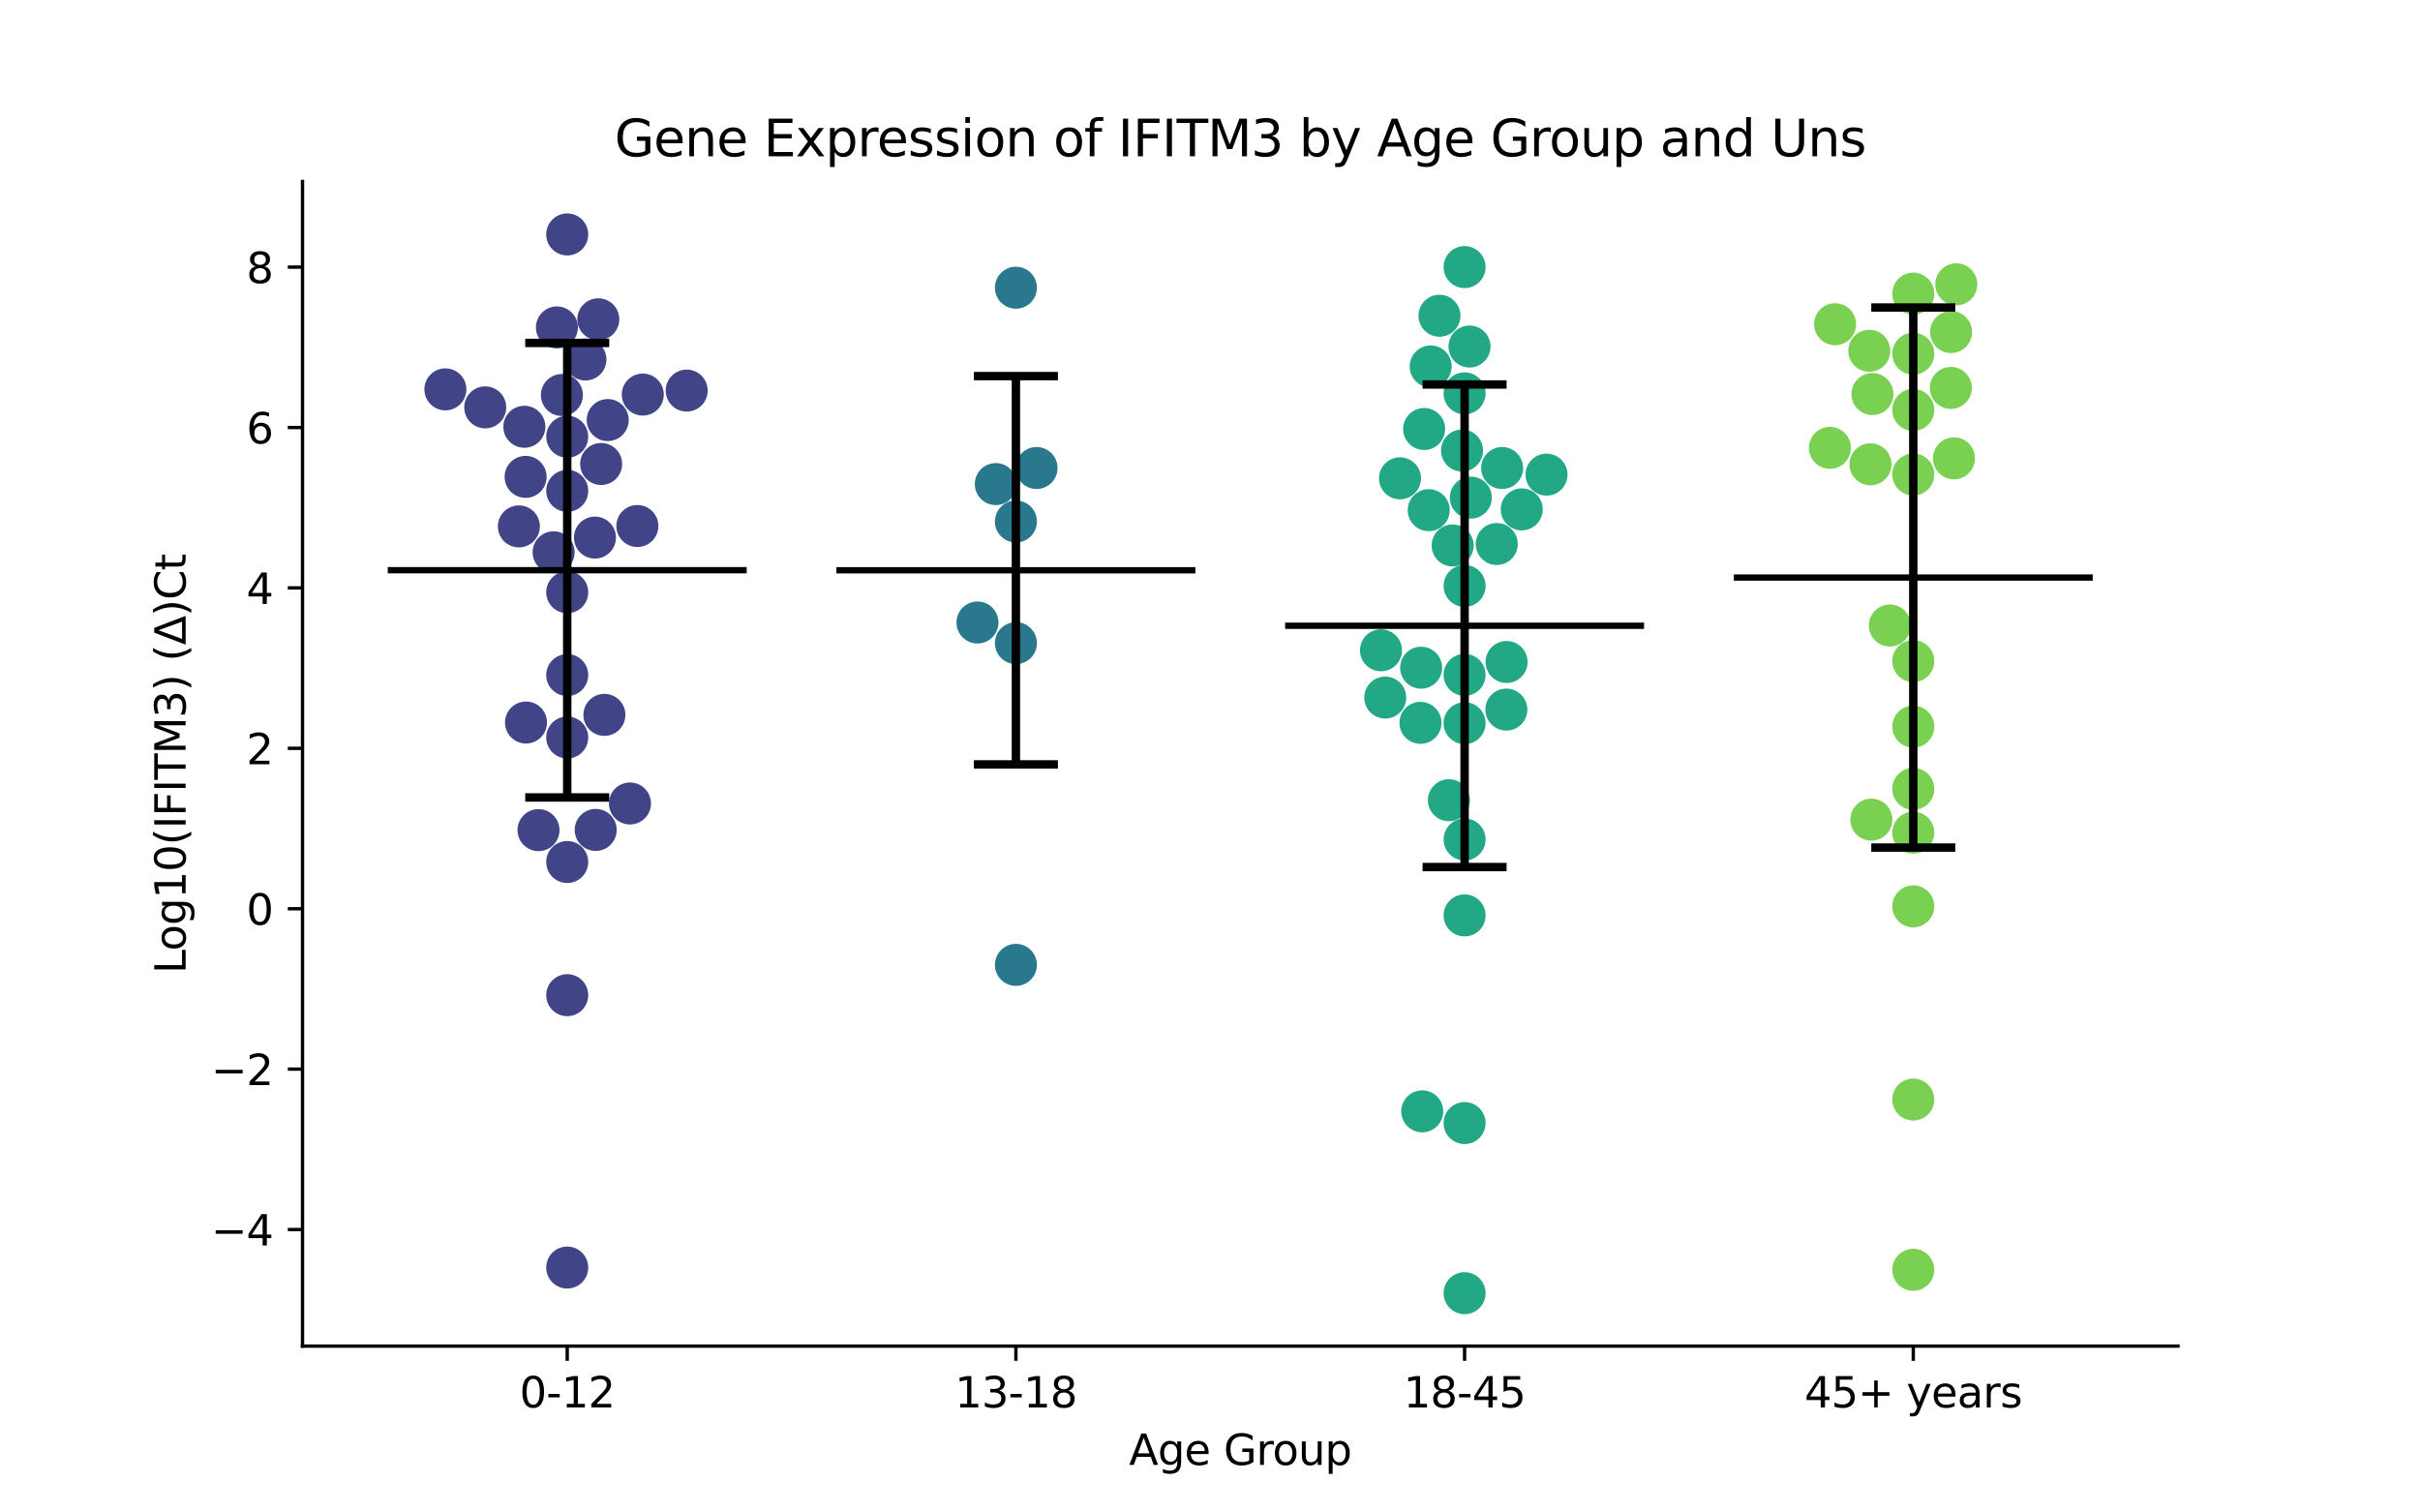 <?xml version="1.0" encoding="utf-8" standalone="no"?>
<!DOCTYPE svg PUBLIC "-//W3C//DTD SVG 1.1//EN"
  "http://www.w3.org/Graphics/SVG/1.1/DTD/svg11.dtd">
<svg xmlns:xlink="http://www.w3.org/1999/xlink" width="576pt" height="360pt" viewBox="0 0 576 360" xmlns="http://www.w3.org/2000/svg" version="1.1">
 <defs>
  <style type="text/css">*{stroke-linejoin: round; stroke-linecap: butt}</style>
 </defs>
 <g id="figure_1">
  <g id="patch_1">
   <path d="M 0 360 
L 576 360 
L 576 0 
L 0 0 
z
" style="fill: #ffffff"/>
  </g>
  <g id="axes_1">
   <g id="patch_2">
    <path d="M 72 320.4 
L 518.4 320.4 
L 518.4 43.2 
L 72 43.2 
z
" style="fill: #ffffff"/>
   </g>
   <g id="PathCollection_1">
    <defs>
     <path id="C0_0_6e5ade970b" d="M 0 5 
C 1.326 5 2.598 4.473 3.536 3.536 
C 4.473 2.598 5 1.326 5 -0 
C 5 -1.326 4.473 -2.598 3.536 -3.536 
C 2.598 -4.473 1.326 -5 0 -5 
C -1.326 -5 -2.598 -4.473 -3.536 -3.536 
C -4.473 -2.598 -5 -1.326 -5 0 
C -5 1.326 -4.473 2.598 -3.536 3.536 
C -2.598 4.473 -1.326 5 0 5 
z
"/>
    </defs>
    <g clip-path="url(#p5adf89ff84)">
     <use xlink:href="#C0_0_6e5ade970b" x="151.703" y="125.203" style="fill: #414487"/>
    </g>
    <g clip-path="url(#p5adf89ff84)">
     <use xlink:href="#C0_0_6e5ade970b" x="115.494" y="96.964" style="fill: #414487"/>
    </g>
    <g clip-path="url(#p5adf89ff84)">
     <use xlink:href="#C0_0_6e5ade970b" x="144.647" y="99.983" style="fill: #414487"/>
    </g>
    <g clip-path="url(#p5adf89ff84)">
     <use xlink:href="#C0_0_6e5ade970b" x="125.107" y="113.503" style="fill: #414487"/>
    </g>
    <g clip-path="url(#p5adf89ff84)">
     <use xlink:href="#C0_0_6e5ade970b" x="123.501" y="125.295" style="fill: #414487"/>
    </g>
    <g clip-path="url(#p5adf89ff84)">
     <use xlink:href="#C0_0_6e5ade970b" x="135.009" y="205.177" style="fill: #414487"/>
    </g>
    <g clip-path="url(#p5adf89ff84)">
     <use xlink:href="#C0_0_6e5ade970b" x="149.942" y="191.241" style="fill: #414487"/>
    </g>
    <g clip-path="url(#p5adf89ff84)">
     <use xlink:href="#C0_0_6e5ade970b" x="135.009" y="103.951" style="fill: #414487"/>
    </g>
    <g clip-path="url(#p5adf89ff84)">
     <use xlink:href="#C0_0_6e5ade970b" x="133.741" y="94.024" style="fill: #414487"/>
    </g>
    <g clip-path="url(#p5adf89ff84)">
     <use xlink:href="#C0_0_6e5ade970b" x="135.009" y="55.8" style="fill: #414487"/>
    </g>
    <g clip-path="url(#p5adf89ff84)">
     <use xlink:href="#C0_0_6e5ade970b" x="106.008" y="92.675" style="fill: #414487"/>
    </g>
    <g clip-path="url(#p5adf89ff84)">
     <use xlink:href="#C0_0_6e5ade970b" x="135.009" y="116.832" style="fill: #414487"/>
    </g>
    <g clip-path="url(#p5adf89ff84)">
     <use xlink:href="#C0_0_6e5ade970b" x="128.173" y="197.586" style="fill: #414487"/>
    </g>
    <g clip-path="url(#p5adf89ff84)">
     <use xlink:href="#C0_0_6e5ade970b" x="135.009" y="175.54" style="fill: #414487"/>
    </g>
    <g clip-path="url(#p5adf89ff84)">
     <use xlink:href="#C0_0_6e5ade970b" x="124.808" y="101.58" style="fill: #414487"/>
    </g>
    <g clip-path="url(#p5adf89ff84)">
     <use xlink:href="#C0_0_6e5ade970b" x="132.556" y="77.936" style="fill: #414487"/>
    </g>
    <g clip-path="url(#p5adf89ff84)">
     <use xlink:href="#C0_0_6e5ade970b" x="143.083" y="110.439" style="fill: #414487"/>
    </g>
    <g clip-path="url(#p5adf89ff84)">
     <use xlink:href="#C0_0_6e5ade970b" x="142.405" y="76.001" style="fill: #414487"/>
    </g>
    <g clip-path="url(#p5adf89ff84)">
     <use xlink:href="#C0_0_6e5ade970b" x="125.198" y="171.975" style="fill: #414487"/>
    </g>
    <g clip-path="url(#p5adf89ff84)">
     <use xlink:href="#C0_0_6e5ade970b" x="141.608" y="127.956" style="fill: #414487"/>
    </g>
    <g clip-path="url(#p5adf89ff84)">
     <use xlink:href="#C0_0_6e5ade970b" x="143.856" y="170.155" style="fill: #414487"/>
    </g>
    <g clip-path="url(#p5adf89ff84)">
     <use xlink:href="#C0_0_6e5ade970b" x="139.343" y="85.566" style="fill: #414487"/>
    </g>
    <g clip-path="url(#p5adf89ff84)">
     <use xlink:href="#C0_0_6e5ade970b" x="131.772" y="131.455" style="fill: #414487"/>
    </g>
    <g clip-path="url(#p5adf89ff84)">
     <use xlink:href="#C0_0_6e5ade970b" x="135.009" y="301.699" style="fill: #414487"/>
    </g>
    <g clip-path="url(#p5adf89ff84)">
     <use xlink:href="#C0_0_6e5ade970b" x="135.009" y="160.676" style="fill: #414487"/>
    </g>
    <g clip-path="url(#p5adf89ff84)">
     <use xlink:href="#C0_0_6e5ade970b" x="141.787" y="197.54" style="fill: #414487"/>
    </g>
    <g clip-path="url(#p5adf89ff84)">
     <use xlink:href="#C0_0_6e5ade970b" x="152.993" y="93.916" style="fill: #414487"/>
    </g>
    <g clip-path="url(#p5adf89ff84)">
     <use xlink:href="#C0_0_6e5ade970b" x="135.009" y="236.872" style="fill: #414487"/>
    </g>
    <g clip-path="url(#p5adf89ff84)">
     <use xlink:href="#C0_0_6e5ade970b" x="135.009" y="140.968" style="fill: #414487"/>
    </g>
    <g clip-path="url(#p5adf89ff84)">
     <use xlink:href="#C0_0_6e5ade970b" x="163.446" y="92.965" style="fill: #414487"/>
    </g>
   </g>
   <g id="PathCollection_2">
    <defs>
     <path id="C1_0_bf129dade5" d="M 0 5 
C 1.326 5 2.598 4.473 3.536 3.536 
C 4.473 2.598 5 1.326 5 -0 
C 5 -1.326 4.473 -2.598 3.536 -3.536 
C 2.598 -4.473 1.326 -5 0 -5 
C -1.326 -5 -2.598 -4.473 -3.536 -3.536 
C -4.473 -2.598 -5 -1.326 -5 0 
C -5 1.326 -4.473 2.598 -3.536 3.536 
C -2.598 4.473 -1.326 5 0 5 
z
"/>
    </defs>
    <g clip-path="url(#p5adf89ff84)">
     <use xlink:href="#C1_0_bf129dade5" x="232.654" y="148.169" style="fill: #2a788e"/>
    </g>
    <g clip-path="url(#p5adf89ff84)">
     <use xlink:href="#C1_0_bf129dade5" x="246.718" y="111.392" style="fill: #2a788e"/>
    </g>
    <g clip-path="url(#p5adf89ff84)">
     <use xlink:href="#C1_0_bf129dade5" x="241.803" y="229.657" style="fill: #2a788e"/>
    </g>
    <g clip-path="url(#p5adf89ff84)">
     <use xlink:href="#C1_0_bf129dade5" x="237.019" y="115.224" style="fill: #2a788e"/>
    </g>
    <g clip-path="url(#p5adf89ff84)">
     <use xlink:href="#C1_0_bf129dade5" x="241.803" y="68.478" style="fill: #2a788e"/>
    </g>
    <g clip-path="url(#p5adf89ff84)">
     <use xlink:href="#C1_0_bf129dade5" x="241.803" y="124.126" style="fill: #2a788e"/>
    </g>
    <g clip-path="url(#p5adf89ff84)">
     <use xlink:href="#C1_0_bf129dade5" x="241.803" y="153.076" style="fill: #2a788e"/>
    </g>
   </g>
   <g id="PathCollection_3">
    <defs>
     <path id="C2_0_c703bcc000" d="M 0 5 
C 1.326 5 2.598 4.473 3.536 3.536 
C 4.473 2.598 5 1.326 5 -0 
C 5 -1.326 4.473 -2.598 3.536 -3.536 
C 2.598 -4.473 1.326 -5 0 -5 
C -1.326 -5 -2.598 -4.473 -3.536 -3.536 
C -4.473 -2.598 -5 -1.326 -5 0 
C -5 1.326 -4.473 2.598 -3.536 3.536 
C -2.598 4.473 -1.326 5 0 5 
z
"/>
    </defs>
    <g clip-path="url(#p5adf89ff84)">
     <use xlink:href="#C2_0_c703bcc000" x="349.767" y="82.48" style="fill: #22a884"/>
    </g>
    <g clip-path="url(#p5adf89ff84)">
     <use xlink:href="#C2_0_c703bcc000" x="358.532" y="168.896" style="fill: #22a884"/>
    </g>
    <g clip-path="url(#p5adf89ff84)">
     <use xlink:href="#C2_0_c703bcc000" x="362.196" y="121.242" style="fill: #22a884"/>
    </g>
    <g clip-path="url(#p5adf89ff84)">
     <use xlink:href="#C2_0_c703bcc000" x="340.062" y="121.432" style="fill: #22a884"/>
    </g>
    <g clip-path="url(#p5adf89ff84)">
     <use xlink:href="#C2_0_c703bcc000" x="348.597" y="93.625" style="fill: #22a884"/>
    </g>
    <g clip-path="url(#p5adf89ff84)">
     <use xlink:href="#C2_0_c703bcc000" x="356.252" y="129.486" style="fill: #22a884"/>
    </g>
    <g clip-path="url(#p5adf89ff84)">
     <use xlink:href="#C2_0_c703bcc000" x="329.712" y="166.033" style="fill: #22a884"/>
    </g>
    <g clip-path="url(#p5adf89ff84)">
     <use xlink:href="#C2_0_c703bcc000" x="348.597" y="63.57" style="fill: #22a884"/>
    </g>
    <g clip-path="url(#p5adf89ff84)">
     <use xlink:href="#C2_0_c703bcc000" x="350.083" y="118.444" style="fill: #22a884"/>
    </g>
    <g clip-path="url(#p5adf89ff84)">
     <use xlink:href="#C2_0_c703bcc000" x="347.987" y="107.231" style="fill: #22a884"/>
    </g>
    <g clip-path="url(#p5adf89ff84)">
     <use xlink:href="#C2_0_c703bcc000" x="340.526" y="87.228" style="fill: #22a884"/>
    </g>
    <g clip-path="url(#p5adf89ff84)">
     <use xlink:href="#C2_0_c703bcc000" x="348.597" y="199.812" style="fill: #22a884"/>
    </g>
    <g clip-path="url(#p5adf89ff84)">
     <use xlink:href="#C2_0_c703bcc000" x="348.597" y="172.132" style="fill: #22a884"/>
    </g>
    <g clip-path="url(#p5adf89ff84)">
     <use xlink:href="#C2_0_c703bcc000" x="342.62" y="75.154" style="fill: #22a884"/>
    </g>
    <g clip-path="url(#p5adf89ff84)">
     <use xlink:href="#C2_0_c703bcc000" x="368.097" y="112.971" style="fill: #22a884"/>
    </g>
    <g clip-path="url(#p5adf89ff84)">
     <use xlink:href="#C2_0_c703bcc000" x="345.759" y="129.832" style="fill: #22a884"/>
    </g>
    <g clip-path="url(#p5adf89ff84)">
     <use xlink:href="#C2_0_c703bcc000" x="338.968" y="102.11" style="fill: #22a884"/>
    </g>
    <g clip-path="url(#p5adf89ff84)">
     <use xlink:href="#C2_0_c703bcc000" x="348.597" y="160.636" style="fill: #22a884"/>
    </g>
    <g clip-path="url(#p5adf89ff84)">
     <use xlink:href="#C2_0_c703bcc000" x="338.251" y="158.929" style="fill: #22a884"/>
    </g>
    <g clip-path="url(#p5adf89ff84)">
     <use xlink:href="#C2_0_c703bcc000" x="357.532" y="111.397" style="fill: #22a884"/>
    </g>
    <g clip-path="url(#p5adf89ff84)">
     <use xlink:href="#C2_0_c703bcc000" x="338.515" y="264.521" style="fill: #22a884"/>
    </g>
    <g clip-path="url(#p5adf89ff84)">
     <use xlink:href="#C2_0_c703bcc000" x="348.597" y="307.8" style="fill: #22a884"/>
    </g>
    <g clip-path="url(#p5adf89ff84)">
     <use xlink:href="#C2_0_c703bcc000" x="348.597" y="217.884" style="fill: #22a884"/>
    </g>
    <g clip-path="url(#p5adf89ff84)">
     <use xlink:href="#C2_0_c703bcc000" x="328.697" y="154.782" style="fill: #22a884"/>
    </g>
    <g clip-path="url(#p5adf89ff84)">
     <use xlink:href="#C2_0_c703bcc000" x="333.218" y="113.848" style="fill: #22a884"/>
    </g>
    <g clip-path="url(#p5adf89ff84)">
     <use xlink:href="#C2_0_c703bcc000" x="344.864" y="190.465" style="fill: #22a884"/>
    </g>
    <g clip-path="url(#p5adf89ff84)">
     <use xlink:href="#C2_0_c703bcc000" x="348.597" y="139.46" style="fill: #22a884"/>
    </g>
    <g clip-path="url(#p5adf89ff84)">
     <use xlink:href="#C2_0_c703bcc000" x="338.097" y="172.051" style="fill: #22a884"/>
    </g>
    <g clip-path="url(#p5adf89ff84)">
     <use xlink:href="#C2_0_c703bcc000" x="358.589" y="157.563" style="fill: #22a884"/>
    </g>
    <g clip-path="url(#p5adf89ff84)">
     <use xlink:href="#C2_0_c703bcc000" x="348.597" y="267.316" style="fill: #22a884"/>
    </g>
   </g>
   <g id="PathCollection_4">
    <defs>
     <path id="C3_0_72d392fec9" d="M 0 5 
C 1.326 5 2.598 4.473 3.536 3.536 
C 4.473 2.598 5 1.326 5 -0 
C 5 -1.326 4.473 -2.598 3.536 -3.536 
C 2.598 -4.473 1.326 -5 0 -5 
C -1.326 -5 -2.598 -4.473 -3.536 -3.536 
C -4.473 -2.598 -5 -1.326 -5 0 
C -5 1.326 -4.473 2.598 -3.536 3.536 
C -2.598 4.473 -1.326 5 0 5 
z
"/>
    </defs>
    <g clip-path="url(#p5adf89ff84)">
     <use xlink:href="#C3_0_72d392fec9" x="465.08" y="109.088" style="fill: #7ad151"/>
    </g>
    <g clip-path="url(#p5adf89ff84)">
     <use xlink:href="#C3_0_72d392fec9" x="465.631" y="67.679" style="fill: #7ad151"/>
    </g>
    <g clip-path="url(#p5adf89ff84)">
     <use xlink:href="#C3_0_72d392fec9" x="444.917" y="83.491" style="fill: #7ad151"/>
    </g>
    <g clip-path="url(#p5adf89ff84)">
     <use xlink:href="#C3_0_72d392fec9" x="455.391" y="261.712" style="fill: #7ad151"/>
    </g>
    <g clip-path="url(#p5adf89ff84)">
     <use xlink:href="#C3_0_72d392fec9" x="455.391" y="198.197" style="fill: #7ad151"/>
    </g>
    <g clip-path="url(#p5adf89ff84)">
     <use xlink:href="#C3_0_72d392fec9" x="455.391" y="84.19" style="fill: #7ad151"/>
    </g>
    <g clip-path="url(#p5adf89ff84)">
     <use xlink:href="#C3_0_72d392fec9" x="445.206" y="110.511" style="fill: #7ad151"/>
    </g>
    <g clip-path="url(#p5adf89ff84)">
     <use xlink:href="#C3_0_72d392fec9" x="436.782" y="77.169" style="fill: #7ad151"/>
    </g>
    <g clip-path="url(#p5adf89ff84)">
     <use xlink:href="#C3_0_72d392fec9" x="435.545" y="106.594" style="fill: #7ad151"/>
    </g>
    <g clip-path="url(#p5adf89ff84)">
     <use xlink:href="#C3_0_72d392fec9" x="455.391" y="97.571" style="fill: #7ad151"/>
    </g>
    <g clip-path="url(#p5adf89ff84)">
     <use xlink:href="#C3_0_72d392fec9" x="449.816" y="148.886" style="fill: #7ad151"/>
    </g>
    <g clip-path="url(#p5adf89ff84)">
     <use xlink:href="#C3_0_72d392fec9" x="455.391" y="157.36" style="fill: #7ad151"/>
    </g>
    <g clip-path="url(#p5adf89ff84)">
     <use xlink:href="#C3_0_72d392fec9" x="455.391" y="112.941" style="fill: #7ad151"/>
    </g>
    <g clip-path="url(#p5adf89ff84)">
     <use xlink:href="#C3_0_72d392fec9" x="464.335" y="92.332" style="fill: #7ad151"/>
    </g>
    <g clip-path="url(#p5adf89ff84)">
     <use xlink:href="#C3_0_72d392fec9" x="455.391" y="215.726" style="fill: #7ad151"/>
    </g>
    <g clip-path="url(#p5adf89ff84)">
     <use xlink:href="#C3_0_72d392fec9" x="455.391" y="69.893" style="fill: #7ad151"/>
    </g>
    <g clip-path="url(#p5adf89ff84)">
     <use xlink:href="#C3_0_72d392fec9" x="445.669" y="93.795" style="fill: #7ad151"/>
    </g>
    <g clip-path="url(#p5adf89ff84)">
     <use xlink:href="#C3_0_72d392fec9" x="455.391" y="302.234" style="fill: #7ad151"/>
    </g>
    <g clip-path="url(#p5adf89ff84)">
     <use xlink:href="#C3_0_72d392fec9" x="455.391" y="172.956" style="fill: #7ad151"/>
    </g>
    <g clip-path="url(#p5adf89ff84)">
     <use xlink:href="#C3_0_72d392fec9" x="455.391" y="187.767" style="fill: #7ad151"/>
    </g>
    <g clip-path="url(#p5adf89ff84)">
     <use xlink:href="#C3_0_72d392fec9" x="464.387" y="79.032" style="fill: #7ad151"/>
    </g>
    <g clip-path="url(#p5adf89ff84)">
     <use xlink:href="#C3_0_72d392fec9" x="445.411" y="195.09" style="fill: #7ad151"/>
    </g>
   </g>
   <g id="matplotlib.axis_1">
    <g id="xtick_1">
     <g id="line2d_1">
      <defs>
       <path id="m3ce7533f7d" d="M 0 0 
L 0 3.5 
" style="stroke: #000000; stroke-width: 0.8"/>
      </defs>
      <g>
       <use xlink:href="#m3ce7533f7d" x="135.009" y="320.4" style="stroke: #000000; stroke-width: 0.8"/>
      </g>
     </g>
     <g id="text_1">
      <!-- 0-12 -->
      <g transform="translate(123.661 334.998) scale(0.1 -0.1)">
       <defs>
        <path id="DejaVuSans-30" d="M 2034 4250 
Q 1547 4250 1301 3770 
Q 1056 3291 1056 2328 
Q 1056 1369 1301 889 
Q 1547 409 2034 409 
Q 2525 409 2770 889 
Q 3016 1369 3016 2328 
Q 3016 3291 2770 3770 
Q 2525 4250 2034 4250 
z
M 2034 4750 
Q 2819 4750 3233 4129 
Q 3647 3509 3647 2328 
Q 3647 1150 3233 529 
Q 2819 -91 2034 -91 
Q 1250 -91 836 529 
Q 422 1150 422 2328 
Q 422 3509 836 4129 
Q 1250 4750 2034 4750 
z
" transform="scale(0.016)"/>
        <path id="DejaVuSans-2d" d="M 313 2009 
L 1997 2009 
L 1997 1497 
L 313 1497 
L 313 2009 
z
" transform="scale(0.016)"/>
        <path id="DejaVuSans-31" d="M 794 531 
L 1825 531 
L 1825 4091 
L 703 3866 
L 703 4441 
L 1819 4666 
L 2450 4666 
L 2450 531 
L 3481 531 
L 3481 0 
L 794 0 
L 794 531 
z
" transform="scale(0.016)"/>
        <path id="DejaVuSans-32" d="M 1228 531 
L 3431 531 
L 3431 0 
L 469 0 
L 469 531 
Q 828 903 1448 1529 
Q 2069 2156 2228 2338 
Q 2531 2678 2651 2914 
Q 2772 3150 2772 3378 
Q 2772 3750 2511 3984 
Q 2250 4219 1831 4219 
Q 1534 4219 1204 4116 
Q 875 4013 500 3803 
L 500 4441 
Q 881 4594 1212 4672 
Q 1544 4750 1819 4750 
Q 2544 4750 2975 4387 
Q 3406 4025 3406 3419 
Q 3406 3131 3298 2873 
Q 3191 2616 2906 2266 
Q 2828 2175 2409 1742 
Q 1991 1309 1228 531 
z
" transform="scale(0.016)"/>
       </defs>
       <use xlink:href="#DejaVuSans-30"/>
       <use xlink:href="#DejaVuSans-2d" x="63.623"/>
       <use xlink:href="#DejaVuSans-31" x="99.707"/>
       <use xlink:href="#DejaVuSans-32" x="163.33"/>
      </g>
     </g>
    </g>
    <g id="xtick_2">
     <g id="line2d_2">
      <g>
       <use xlink:href="#m3ce7533f7d" x="241.803" y="320.4" style="stroke: #000000; stroke-width: 0.8"/>
      </g>
     </g>
     <g id="text_2">
      <!-- 13-18 -->
      <g transform="translate(227.274 334.998) scale(0.1 -0.1)">
       <defs>
        <path id="DejaVuSans-33" d="M 2597 2516 
Q 3050 2419 3304 2112 
Q 3559 1806 3559 1356 
Q 3559 666 3084 287 
Q 2609 -91 1734 -91 
Q 1441 -91 1130 -33 
Q 819 25 488 141 
L 488 750 
Q 750 597 1062 519 
Q 1375 441 1716 441 
Q 2309 441 2620 675 
Q 2931 909 2931 1356 
Q 2931 1769 2642 2001 
Q 2353 2234 1838 2234 
L 1294 2234 
L 1294 2753 
L 1863 2753 
Q 2328 2753 2575 2939 
Q 2822 3125 2822 3475 
Q 2822 3834 2567 4026 
Q 2313 4219 1838 4219 
Q 1578 4219 1281 4162 
Q 984 4106 628 3988 
L 628 4550 
Q 988 4650 1302 4700 
Q 1616 4750 1894 4750 
Q 2613 4750 3031 4423 
Q 3450 4097 3450 3541 
Q 3450 3153 3228 2886 
Q 3006 2619 2597 2516 
z
" transform="scale(0.016)"/>
        <path id="DejaVuSans-38" d="M 2034 2216 
Q 1584 2216 1326 1975 
Q 1069 1734 1069 1313 
Q 1069 891 1326 650 
Q 1584 409 2034 409 
Q 2484 409 2743 651 
Q 3003 894 3003 1313 
Q 3003 1734 2745 1975 
Q 2488 2216 2034 2216 
z
M 1403 2484 
Q 997 2584 770 2862 
Q 544 3141 544 3541 
Q 544 4100 942 4425 
Q 1341 4750 2034 4750 
Q 2731 4750 3128 4425 
Q 3525 4100 3525 3541 
Q 3525 3141 3298 2862 
Q 3072 2584 2669 2484 
Q 3125 2378 3379 2068 
Q 3634 1759 3634 1313 
Q 3634 634 3220 271 
Q 2806 -91 2034 -91 
Q 1263 -91 848 271 
Q 434 634 434 1313 
Q 434 1759 690 2068 
Q 947 2378 1403 2484 
z
M 1172 3481 
Q 1172 3119 1398 2916 
Q 1625 2713 2034 2713 
Q 2441 2713 2670 2916 
Q 2900 3119 2900 3481 
Q 2900 3844 2670 4047 
Q 2441 4250 2034 4250 
Q 1625 4250 1398 4047 
Q 1172 3844 1172 3481 
z
" transform="scale(0.016)"/>
       </defs>
       <use xlink:href="#DejaVuSans-31"/>
       <use xlink:href="#DejaVuSans-33" x="63.623"/>
       <use xlink:href="#DejaVuSans-2d" x="127.246"/>
       <use xlink:href="#DejaVuSans-31" x="163.33"/>
       <use xlink:href="#DejaVuSans-38" x="226.953"/>
      </g>
     </g>
    </g>
    <g id="xtick_3">
     <g id="line2d_3">
      <g>
       <use xlink:href="#m3ce7533f7d" x="348.597" y="320.4" style="stroke: #000000; stroke-width: 0.8"/>
      </g>
     </g>
     <g id="text_3">
      <!-- 18-45 -->
      <g transform="translate(334.068 334.998) scale(0.1 -0.1)">
       <defs>
        <path id="DejaVuSans-34" d="M 2419 4116 
L 825 1625 
L 2419 1625 
L 2419 4116 
z
M 2253 4666 
L 3047 4666 
L 3047 1625 
L 3713 1625 
L 3713 1100 
L 3047 1100 
L 3047 0 
L 2419 0 
L 2419 1100 
L 313 1100 
L 313 1709 
L 2253 4666 
z
" transform="scale(0.016)"/>
        <path id="DejaVuSans-35" d="M 691 4666 
L 3169 4666 
L 3169 4134 
L 1269 4134 
L 1269 2991 
Q 1406 3038 1543 3061 
Q 1681 3084 1819 3084 
Q 2600 3084 3056 2656 
Q 3513 2228 3513 1497 
Q 3513 744 3044 326 
Q 2575 -91 1722 -91 
Q 1428 -91 1123 -41 
Q 819 9 494 109 
L 494 744 
Q 775 591 1075 516 
Q 1375 441 1709 441 
Q 2250 441 2565 725 
Q 2881 1009 2881 1497 
Q 2881 1984 2565 2268 
Q 2250 2553 1709 2553 
Q 1456 2553 1204 2497 
Q 953 2441 691 2322 
L 691 4666 
z
" transform="scale(0.016)"/>
       </defs>
       <use xlink:href="#DejaVuSans-31"/>
       <use xlink:href="#DejaVuSans-38" x="63.623"/>
       <use xlink:href="#DejaVuSans-2d" x="127.246"/>
       <use xlink:href="#DejaVuSans-34" x="163.33"/>
       <use xlink:href="#DejaVuSans-35" x="226.953"/>
      </g>
     </g>
    </g>
    <g id="xtick_4">
     <g id="line2d_4">
      <g>
       <use xlink:href="#m3ce7533f7d" x="455.391" y="320.4" style="stroke: #000000; stroke-width: 0.8"/>
      </g>
     </g>
     <g id="text_4">
      <!-- 45+ years -->
      <g transform="translate(429.49 334.998) scale(0.1 -0.1)">
       <defs>
        <path id="DejaVuSans-2b" d="M 2944 4013 
L 2944 2272 
L 4684 2272 
L 4684 1741 
L 2944 1741 
L 2944 0 
L 2419 0 
L 2419 1741 
L 678 1741 
L 678 2272 
L 2419 2272 
L 2419 4013 
L 2944 4013 
z
" transform="scale(0.016)"/>
        <path id="DejaVuSans-20" transform="scale(0.016)"/>
        <path id="DejaVuSans-79" d="M 2059 -325 
Q 1816 -950 1584 -1140 
Q 1353 -1331 966 -1331 
L 506 -1331 
L 506 -850 
L 844 -850 
Q 1081 -850 1212 -737 
Q 1344 -625 1503 -206 
L 1606 56 
L 191 3500 
L 800 3500 
L 1894 763 
L 2988 3500 
L 3597 3500 
L 2059 -325 
z
" transform="scale(0.016)"/>
        <path id="DejaVuSans-65" d="M 3597 1894 
L 3597 1613 
L 953 1613 
Q 991 1019 1311 708 
Q 1631 397 2203 397 
Q 2534 397 2845 478 
Q 3156 559 3463 722 
L 3463 178 
Q 3153 47 2828 -22 
Q 2503 -91 2169 -91 
Q 1331 -91 842 396 
Q 353 884 353 1716 
Q 353 2575 817 3079 
Q 1281 3584 2069 3584 
Q 2775 3584 3186 3129 
Q 3597 2675 3597 1894 
z
M 3022 2063 
Q 3016 2534 2758 2815 
Q 2500 3097 2075 3097 
Q 1594 3097 1305 2825 
Q 1016 2553 972 2059 
L 3022 2063 
z
" transform="scale(0.016)"/>
        <path id="DejaVuSans-61" d="M 2194 1759 
Q 1497 1759 1228 1600 
Q 959 1441 959 1056 
Q 959 750 1161 570 
Q 1363 391 1709 391 
Q 2188 391 2477 730 
Q 2766 1069 2766 1631 
L 2766 1759 
L 2194 1759 
z
M 3341 1997 
L 3341 0 
L 2766 0 
L 2766 531 
Q 2569 213 2275 61 
Q 1981 -91 1556 -91 
Q 1019 -91 701 211 
Q 384 513 384 1019 
Q 384 1609 779 1909 
Q 1175 2209 1959 2209 
L 2766 2209 
L 2766 2266 
Q 2766 2663 2505 2880 
Q 2244 3097 1772 3097 
Q 1472 3097 1187 3025 
Q 903 2953 641 2809 
L 641 3341 
Q 956 3463 1253 3523 
Q 1550 3584 1831 3584 
Q 2591 3584 2966 3190 
Q 3341 2797 3341 1997 
z
" transform="scale(0.016)"/>
        <path id="DejaVuSans-72" d="M 2631 2963 
Q 2534 3019 2420 3045 
Q 2306 3072 2169 3072 
Q 1681 3072 1420 2755 
Q 1159 2438 1159 1844 
L 1159 0 
L 581 0 
L 581 3500 
L 1159 3500 
L 1159 2956 
Q 1341 3275 1631 3429 
Q 1922 3584 2338 3584 
Q 2397 3584 2469 3576 
Q 2541 3569 2628 3553 
L 2631 2963 
z
" transform="scale(0.016)"/>
        <path id="DejaVuSans-73" d="M 2834 3397 
L 2834 2853 
Q 2591 2978 2328 3040 
Q 2066 3103 1784 3103 
Q 1356 3103 1142 2972 
Q 928 2841 928 2578 
Q 928 2378 1081 2264 
Q 1234 2150 1697 2047 
L 1894 2003 
Q 2506 1872 2764 1633 
Q 3022 1394 3022 966 
Q 3022 478 2636 193 
Q 2250 -91 1575 -91 
Q 1294 -91 989 -36 
Q 684 19 347 128 
L 347 722 
Q 666 556 975 473 
Q 1284 391 1588 391 
Q 1994 391 2212 530 
Q 2431 669 2431 922 
Q 2431 1156 2273 1281 
Q 2116 1406 1581 1522 
L 1381 1569 
Q 847 1681 609 1914 
Q 372 2147 372 2553 
Q 372 3047 722 3315 
Q 1072 3584 1716 3584 
Q 2034 3584 2315 3537 
Q 2597 3491 2834 3397 
z
" transform="scale(0.016)"/>
       </defs>
       <use xlink:href="#DejaVuSans-34"/>
       <use xlink:href="#DejaVuSans-35" x="63.623"/>
       <use xlink:href="#DejaVuSans-2b" x="127.246"/>
       <use xlink:href="#DejaVuSans-20" x="211.035"/>
       <use xlink:href="#DejaVuSans-79" x="242.822"/>
       <use xlink:href="#DejaVuSans-65" x="302.002"/>
       <use xlink:href="#DejaVuSans-61" x="363.525"/>
       <use xlink:href="#DejaVuSans-72" x="424.805"/>
       <use xlink:href="#DejaVuSans-73" x="465.918"/>
      </g>
     </g>
    </g>
    <g id="text_5">
     <!-- Age Group -->
     <g transform="translate(268.72 348.677) scale(0.1 -0.1)">
      <defs>
       <path id="DejaVuSans-41" d="M 2188 4044 
L 1331 1722 
L 3047 1722 
L 2188 4044 
z
M 1831 4666 
L 2547 4666 
L 4325 0 
L 3669 0 
L 3244 1197 
L 1141 1197 
L 716 0 
L 50 0 
L 1831 4666 
z
" transform="scale(0.016)"/>
       <path id="DejaVuSans-67" d="M 2906 1791 
Q 2906 2416 2648 2759 
Q 2391 3103 1925 3103 
Q 1463 3103 1205 2759 
Q 947 2416 947 1791 
Q 947 1169 1205 825 
Q 1463 481 1925 481 
Q 2391 481 2648 825 
Q 2906 1169 2906 1791 
z
M 3481 434 
Q 3481 -459 3084 -895 
Q 2688 -1331 1869 -1331 
Q 1566 -1331 1297 -1286 
Q 1028 -1241 775 -1147 
L 775 -588 
Q 1028 -725 1275 -790 
Q 1522 -856 1778 -856 
Q 2344 -856 2625 -561 
Q 2906 -266 2906 331 
L 2906 616 
Q 2728 306 2450 153 
Q 2172 0 1784 0 
Q 1141 0 747 490 
Q 353 981 353 1791 
Q 353 2603 747 3093 
Q 1141 3584 1784 3584 
Q 2172 3584 2450 3431 
Q 2728 3278 2906 2969 
L 2906 3500 
L 3481 3500 
L 3481 434 
z
" transform="scale(0.016)"/>
       <path id="DejaVuSans-47" d="M 3809 666 
L 3809 1919 
L 2778 1919 
L 2778 2438 
L 4434 2438 
L 4434 434 
Q 4069 175 3628 42 
Q 3188 -91 2688 -91 
Q 1594 -91 976 548 
Q 359 1188 359 2328 
Q 359 3472 976 4111 
Q 1594 4750 2688 4750 
Q 3144 4750 3555 4637 
Q 3966 4525 4313 4306 
L 4313 3634 
Q 3963 3931 3569 4081 
Q 3175 4231 2741 4231 
Q 1884 4231 1454 3753 
Q 1025 3275 1025 2328 
Q 1025 1384 1454 906 
Q 1884 428 2741 428 
Q 3075 428 3337 486 
Q 3600 544 3809 666 
z
" transform="scale(0.016)"/>
       <path id="DejaVuSans-6f" d="M 1959 3097 
Q 1497 3097 1228 2736 
Q 959 2375 959 1747 
Q 959 1119 1226 758 
Q 1494 397 1959 397 
Q 2419 397 2687 759 
Q 2956 1122 2956 1747 
Q 2956 2369 2687 2733 
Q 2419 3097 1959 3097 
z
M 1959 3584 
Q 2709 3584 3137 3096 
Q 3566 2609 3566 1747 
Q 3566 888 3137 398 
Q 2709 -91 1959 -91 
Q 1206 -91 779 398 
Q 353 888 353 1747 
Q 353 2609 779 3096 
Q 1206 3584 1959 3584 
z
" transform="scale(0.016)"/>
       <path id="DejaVuSans-75" d="M 544 1381 
L 544 3500 
L 1119 3500 
L 1119 1403 
Q 1119 906 1312 657 
Q 1506 409 1894 409 
Q 2359 409 2629 706 
Q 2900 1003 2900 1516 
L 2900 3500 
L 3475 3500 
L 3475 0 
L 2900 0 
L 2900 538 
Q 2691 219 2414 64 
Q 2138 -91 1772 -91 
Q 1169 -91 856 284 
Q 544 659 544 1381 
z
M 1991 3584 
L 1991 3584 
z
" transform="scale(0.016)"/>
       <path id="DejaVuSans-70" d="M 1159 525 
L 1159 -1331 
L 581 -1331 
L 581 3500 
L 1159 3500 
L 1159 2969 
Q 1341 3281 1617 3432 
Q 1894 3584 2278 3584 
Q 2916 3584 3314 3078 
Q 3713 2572 3713 1747 
Q 3713 922 3314 415 
Q 2916 -91 2278 -91 
Q 1894 -91 1617 61 
Q 1341 213 1159 525 
z
M 3116 1747 
Q 3116 2381 2855 2742 
Q 2594 3103 2138 3103 
Q 1681 3103 1420 2742 
Q 1159 2381 1159 1747 
Q 1159 1113 1420 752 
Q 1681 391 2138 391 
Q 2594 391 2855 752 
Q 3116 1113 3116 1747 
z
" transform="scale(0.016)"/>
      </defs>
      <use xlink:href="#DejaVuSans-41"/>
      <use xlink:href="#DejaVuSans-67" x="68.408"/>
      <use xlink:href="#DejaVuSans-65" x="131.885"/>
      <use xlink:href="#DejaVuSans-20" x="193.408"/>
      <use xlink:href="#DejaVuSans-47" x="225.195"/>
      <use xlink:href="#DejaVuSans-72" x="302.686"/>
      <use xlink:href="#DejaVuSans-6f" x="341.549"/>
      <use xlink:href="#DejaVuSans-75" x="402.73"/>
      <use xlink:href="#DejaVuSans-70" x="466.109"/>
     </g>
    </g>
   </g>
   <g id="matplotlib.axis_2">
    <g id="ytick_1">
     <g id="line2d_5">
      <defs>
       <path id="m580e0f803a" d="M 0 0 
L -3.5 0 
" style="stroke: #000000; stroke-width: 0.8"/>
      </defs>
      <g>
       <use xlink:href="#m580e0f803a" x="72" y="292.655" style="stroke: #000000; stroke-width: 0.8"/>
      </g>
     </g>
     <g id="text_6">
      <!-- −4 -->
      <g transform="translate(50.258 296.454) scale(0.1 -0.1)">
       <defs>
        <path id="DejaVuSans-2212" d="M 678 2272 
L 4684 2272 
L 4684 1741 
L 678 1741 
L 678 2272 
z
" transform="scale(0.016)"/>
       </defs>
       <use xlink:href="#DejaVuSans-2212"/>
       <use xlink:href="#DejaVuSans-34" x="83.789"/>
      </g>
     </g>
    </g>
    <g id="ytick_2">
     <g id="line2d_6">
      <g>
       <use xlink:href="#m580e0f803a" x="72" y="254.474" style="stroke: #000000; stroke-width: 0.8"/>
      </g>
     </g>
     <g id="text_7">
      <!-- −2 -->
      <g transform="translate(50.258 258.274) scale(0.1 -0.1)">
       <use xlink:href="#DejaVuSans-2212"/>
       <use xlink:href="#DejaVuSans-32" x="83.789"/>
      </g>
     </g>
    </g>
    <g id="ytick_3">
     <g id="line2d_7">
      <g>
       <use xlink:href="#m580e0f803a" x="72" y="216.294" style="stroke: #000000; stroke-width: 0.8"/>
      </g>
     </g>
     <g id="text_8">
      <!-- 0 -->
      <g transform="translate(58.638 220.093) scale(0.1 -0.1)">
       <use xlink:href="#DejaVuSans-30"/>
      </g>
     </g>
    </g>
    <g id="ytick_4">
     <g id="line2d_8">
      <g>
       <use xlink:href="#m580e0f803a" x="72" y="178.114" style="stroke: #000000; stroke-width: 0.8"/>
      </g>
     </g>
     <g id="text_9">
      <!-- 2 -->
      <g transform="translate(58.638 181.913) scale(0.1 -0.1)">
       <use xlink:href="#DejaVuSans-32"/>
      </g>
     </g>
    </g>
    <g id="ytick_5">
     <g id="line2d_9">
      <g>
       <use xlink:href="#m580e0f803a" x="72" y="139.934" style="stroke: #000000; stroke-width: 0.8"/>
      </g>
     </g>
     <g id="text_10">
      <!-- 4 -->
      <g transform="translate(58.638 143.733) scale(0.1 -0.1)">
       <use xlink:href="#DejaVuSans-34"/>
      </g>
     </g>
    </g>
    <g id="ytick_6">
     <g id="line2d_10">
      <g>
       <use xlink:href="#m580e0f803a" x="72" y="101.753" style="stroke: #000000; stroke-width: 0.8"/>
      </g>
     </g>
     <g id="text_11">
      <!-- 6 -->
      <g transform="translate(58.638 105.553) scale(0.1 -0.1)">
       <defs>
        <path id="DejaVuSans-36" d="M 2113 2584 
Q 1688 2584 1439 2293 
Q 1191 2003 1191 1497 
Q 1191 994 1439 701 
Q 1688 409 2113 409 
Q 2538 409 2786 701 
Q 3034 994 3034 1497 
Q 3034 2003 2786 2293 
Q 2538 2584 2113 2584 
z
M 3366 4563 
L 3366 3988 
Q 3128 4100 2886 4159 
Q 2644 4219 2406 4219 
Q 1781 4219 1451 3797 
Q 1122 3375 1075 2522 
Q 1259 2794 1537 2939 
Q 1816 3084 2150 3084 
Q 2853 3084 3261 2657 
Q 3669 2231 3669 1497 
Q 3669 778 3244 343 
Q 2819 -91 2113 -91 
Q 1303 -91 875 529 
Q 447 1150 447 2328 
Q 447 3434 972 4092 
Q 1497 4750 2381 4750 
Q 2619 4750 2861 4703 
Q 3103 4656 3366 4563 
z
" transform="scale(0.016)"/>
       </defs>
       <use xlink:href="#DejaVuSans-36"/>
      </g>
     </g>
    </g>
    <g id="ytick_7">
     <g id="line2d_11">
      <g>
       <use xlink:href="#m580e0f803a" x="72" y="63.573" style="stroke: #000000; stroke-width: 0.8"/>
      </g>
     </g>
     <g id="text_12">
      <!-- 8 -->
      <g transform="translate(58.638 67.372) scale(0.1 -0.1)">
       <use xlink:href="#DejaVuSans-38"/>
      </g>
     </g>
    </g>
    <g id="text_13">
     <!-- Log10(IFITM3) (Δ)Ct -->
     <g transform="translate(44.178 231.734) rotate(-90) scale(0.1 -0.1)">
      <defs>
       <path id="DejaVuSans-4c" d="M 628 4666 
L 1259 4666 
L 1259 531 
L 3531 531 
L 3531 0 
L 628 0 
L 628 4666 
z
" transform="scale(0.016)"/>
       <path id="DejaVuSans-28" d="M 1984 4856 
Q 1566 4138 1362 3434 
Q 1159 2731 1159 2009 
Q 1159 1288 1364 580 
Q 1569 -128 1984 -844 
L 1484 -844 
Q 1016 -109 783 600 
Q 550 1309 550 2009 
Q 550 2706 781 3412 
Q 1013 4119 1484 4856 
L 1984 4856 
z
" transform="scale(0.016)"/>
       <path id="DejaVuSans-49" d="M 628 4666 
L 1259 4666 
L 1259 0 
L 628 0 
L 628 4666 
z
" transform="scale(0.016)"/>
       <path id="DejaVuSans-46" d="M 628 4666 
L 3309 4666 
L 3309 4134 
L 1259 4134 
L 1259 2759 
L 3109 2759 
L 3109 2228 
L 1259 2228 
L 1259 0 
L 628 0 
L 628 4666 
z
" transform="scale(0.016)"/>
       <path id="DejaVuSans-54" d="M -19 4666 
L 3928 4666 
L 3928 4134 
L 2272 4134 
L 2272 0 
L 1638 0 
L 1638 4134 
L -19 4134 
L -19 4666 
z
" transform="scale(0.016)"/>
       <path id="DejaVuSans-4d" d="M 628 4666 
L 1569 4666 
L 2759 1491 
L 3956 4666 
L 4897 4666 
L 4897 0 
L 4281 0 
L 4281 4097 
L 3078 897 
L 2444 897 
L 1241 4097 
L 1241 0 
L 628 0 
L 628 4666 
z
" transform="scale(0.016)"/>
       <path id="DejaVuSans-29" d="M 513 4856 
L 1013 4856 
Q 1481 4119 1714 3412 
Q 1947 2706 1947 2009 
Q 1947 1309 1714 600 
Q 1481 -109 1013 -844 
L 513 -844 
Q 928 -128 1133 580 
Q 1338 1288 1338 2009 
Q 1338 2731 1133 3434 
Q 928 4138 513 4856 
z
" transform="scale(0.016)"/>
       <path id="DejaVuSans-394" d="M 2188 4044 
L 906 525 
L 3472 525 
L 2188 4044 
z
M 50 0 
L 1831 4666 
L 2547 4666 
L 4325 0 
L 50 0 
z
" transform="scale(0.016)"/>
       <path id="DejaVuSans-43" d="M 4122 4306 
L 4122 3641 
Q 3803 3938 3442 4084 
Q 3081 4231 2675 4231 
Q 1875 4231 1450 3742 
Q 1025 3253 1025 2328 
Q 1025 1406 1450 917 
Q 1875 428 2675 428 
Q 3081 428 3442 575 
Q 3803 722 4122 1019 
L 4122 359 
Q 3791 134 3420 21 
Q 3050 -91 2638 -91 
Q 1578 -91 968 557 
Q 359 1206 359 2328 
Q 359 3453 968 4101 
Q 1578 4750 2638 4750 
Q 3056 4750 3426 4639 
Q 3797 4528 4122 4306 
z
" transform="scale(0.016)"/>
       <path id="DejaVuSans-74" d="M 1172 4494 
L 1172 3500 
L 2356 3500 
L 2356 3053 
L 1172 3053 
L 1172 1153 
Q 1172 725 1289 603 
Q 1406 481 1766 481 
L 2356 481 
L 2356 0 
L 1766 0 
Q 1100 0 847 248 
Q 594 497 594 1153 
L 594 3053 
L 172 3053 
L 172 3500 
L 594 3500 
L 594 4494 
L 1172 4494 
z
" transform="scale(0.016)"/>
      </defs>
      <use xlink:href="#DejaVuSans-4c"/>
      <use xlink:href="#DejaVuSans-6f" x="53.963"/>
      <use xlink:href="#DejaVuSans-67" x="115.145"/>
      <use xlink:href="#DejaVuSans-31" x="178.621"/>
      <use xlink:href="#DejaVuSans-30" x="242.244"/>
      <use xlink:href="#DejaVuSans-28" x="305.867"/>
      <use xlink:href="#DejaVuSans-49" x="344.881"/>
      <use xlink:href="#DejaVuSans-46" x="374.373"/>
      <use xlink:href="#DejaVuSans-49" x="431.893"/>
      <use xlink:href="#DejaVuSans-54" x="461.385"/>
      <use xlink:href="#DejaVuSans-4d" x="522.469"/>
      <use xlink:href="#DejaVuSans-33" x="608.748"/>
      <use xlink:href="#DejaVuSans-29" x="672.371"/>
      <use xlink:href="#DejaVuSans-20" x="711.385"/>
      <use xlink:href="#DejaVuSans-28" x="743.172"/>
      <use xlink:href="#DejaVuSans-394" x="782.186"/>
      <use xlink:href="#DejaVuSans-29" x="850.594"/>
      <use xlink:href="#DejaVuSans-43" x="889.607"/>
      <use xlink:href="#DejaVuSans-74" x="959.432"/>
     </g>
    </g>
   </g>
   <g id="LineCollection_1">
    <path d="M 135.009 189.811 
L 135.009 81.621 
" clip-path="url(#p5adf89ff84)" style="fill: none; stroke: #000000; stroke-width: 2"/>
   </g>
   <g id="line2d_12">
    <defs>
     <path id="m00b8c14d0c" d="M 10 0 
L -10 -0 
" style="stroke: #000000; stroke-width: 2"/>
    </defs>
    <g clip-path="url(#p5adf89ff84)">
     <use xlink:href="#m00b8c14d0c" x="135.009" y="189.811" style="stroke: #000000; stroke-width: 2"/>
    </g>
   </g>
   <g id="line2d_13">
    <g clip-path="url(#p5adf89ff84)">
     <use xlink:href="#m00b8c14d0c" x="135.009" y="81.621" style="stroke: #000000; stroke-width: 2"/>
    </g>
   </g>
   <g id="LineCollection_2">
    <path d="M 92.291 135.716 
L 177.726 135.716 
" clip-path="url(#p5adf89ff84)" style="fill: none; stroke: #000000; stroke-width: 1.5"/>
   </g>
   <g id="LineCollection_3">
    <path d="M 241.803 181.943 
L 241.803 89.521 
" clip-path="url(#p5adf89ff84)" style="fill: none; stroke: #000000; stroke-width: 2"/>
   </g>
   <g id="line2d_14">
    <g clip-path="url(#p5adf89ff84)">
     <use xlink:href="#m00b8c14d0c" x="241.803" y="181.943" style="stroke: #000000; stroke-width: 2"/>
    </g>
   </g>
   <g id="line2d_15">
    <g clip-path="url(#p5adf89ff84)">
     <use xlink:href="#m00b8c14d0c" x="241.803" y="89.521" style="stroke: #000000; stroke-width: 2"/>
    </g>
   </g>
   <g id="LineCollection_4">
    <path d="M 199.085 135.732 
L 284.521 135.732 
" clip-path="url(#p5adf89ff84)" style="fill: none; stroke: #000000; stroke-width: 1.5"/>
   </g>
   <g id="LineCollection_5">
    <path d="M 348.597 206.376 
L 348.597 91.512 
" clip-path="url(#p5adf89ff84)" style="fill: none; stroke: #000000; stroke-width: 2"/>
   </g>
   <g id="line2d_16">
    <g clip-path="url(#p5adf89ff84)">
     <use xlink:href="#m00b8c14d0c" x="348.597" y="206.376" style="stroke: #000000; stroke-width: 2"/>
    </g>
   </g>
   <g id="line2d_17">
    <g clip-path="url(#p5adf89ff84)">
     <use xlink:href="#m00b8c14d0c" x="348.597" y="91.512" style="stroke: #000000; stroke-width: 2"/>
    </g>
   </g>
   <g id="LineCollection_6">
    <path d="M 305.879 148.944 
L 391.315 148.944 
" clip-path="url(#p5adf89ff84)" style="fill: none; stroke: #000000; stroke-width: 1.5"/>
   </g>
   <g id="LineCollection_7">
    <path d="M 455.391 201.742 
L 455.391 73.187 
" clip-path="url(#p5adf89ff84)" style="fill: none; stroke: #000000; stroke-width: 2"/>
   </g>
   <g id="line2d_18">
    <g clip-path="url(#p5adf89ff84)">
     <use xlink:href="#m00b8c14d0c" x="455.391" y="201.742" style="stroke: #000000; stroke-width: 2"/>
    </g>
   </g>
   <g id="line2d_19">
    <g clip-path="url(#p5adf89ff84)">
     <use xlink:href="#m00b8c14d0c" x="455.391" y="73.187" style="stroke: #000000; stroke-width: 2"/>
    </g>
   </g>
   <g id="LineCollection_8">
    <path d="M 412.674 137.464 
L 498.109 137.464 
" clip-path="url(#p5adf89ff84)" style="fill: none; stroke: #000000; stroke-width: 1.5"/>
   </g>
   <g id="patch_3">
    <path d="M 72 320.4 
L 72 43.2 
" style="fill: none; stroke: #000000; stroke-width: 0.8; stroke-linejoin: miter; stroke-linecap: square"/>
   </g>
   <g id="patch_4">
    <path d="M 72 320.4 
L 518.4 320.4 
" style="fill: none; stroke: #000000; stroke-width: 0.8; stroke-linejoin: miter; stroke-linecap: square"/>
   </g>
   <g id="text_14">
    <!-- Gene Expression of IFITM3 by Age Group and Uns -->
    <g transform="translate(146.273 37.2) scale(0.12 -0.12)">
     <defs>
      <path id="DejaVuSans-6e" d="M 3513 2113 
L 3513 0 
L 2938 0 
L 2938 2094 
Q 2938 2591 2744 2837 
Q 2550 3084 2163 3084 
Q 1697 3084 1428 2787 
Q 1159 2491 1159 1978 
L 1159 0 
L 581 0 
L 581 3500 
L 1159 3500 
L 1159 2956 
Q 1366 3272 1645 3428 
Q 1925 3584 2291 3584 
Q 2894 3584 3203 3211 
Q 3513 2838 3513 2113 
z
" transform="scale(0.016)"/>
      <path id="DejaVuSans-45" d="M 628 4666 
L 3578 4666 
L 3578 4134 
L 1259 4134 
L 1259 2753 
L 3481 2753 
L 3481 2222 
L 1259 2222 
L 1259 531 
L 3634 531 
L 3634 0 
L 628 0 
L 628 4666 
z
" transform="scale(0.016)"/>
      <path id="DejaVuSans-78" d="M 3513 3500 
L 2247 1797 
L 3578 0 
L 2900 0 
L 1881 1375 
L 863 0 
L 184 0 
L 1544 1831 
L 300 3500 
L 978 3500 
L 1906 2253 
L 2834 3500 
L 3513 3500 
z
" transform="scale(0.016)"/>
      <path id="DejaVuSans-69" d="M 603 3500 
L 1178 3500 
L 1178 0 
L 603 0 
L 603 3500 
z
M 603 4863 
L 1178 4863 
L 1178 4134 
L 603 4134 
L 603 4863 
z
" transform="scale(0.016)"/>
      <path id="DejaVuSans-66" d="M 2375 4863 
L 2375 4384 
L 1825 4384 
Q 1516 4384 1395 4259 
Q 1275 4134 1275 3809 
L 1275 3500 
L 2222 3500 
L 2222 3053 
L 1275 3053 
L 1275 0 
L 697 0 
L 697 3053 
L 147 3053 
L 147 3500 
L 697 3500 
L 697 3744 
Q 697 4328 969 4595 
Q 1241 4863 1831 4863 
L 2375 4863 
z
" transform="scale(0.016)"/>
      <path id="DejaVuSans-62" d="M 3116 1747 
Q 3116 2381 2855 2742 
Q 2594 3103 2138 3103 
Q 1681 3103 1420 2742 
Q 1159 2381 1159 1747 
Q 1159 1113 1420 752 
Q 1681 391 2138 391 
Q 2594 391 2855 752 
Q 3116 1113 3116 1747 
z
M 1159 2969 
Q 1341 3281 1617 3432 
Q 1894 3584 2278 3584 
Q 2916 3584 3314 3078 
Q 3713 2572 3713 1747 
Q 3713 922 3314 415 
Q 2916 -91 2278 -91 
Q 1894 -91 1617 61 
Q 1341 213 1159 525 
L 1159 0 
L 581 0 
L 581 4863 
L 1159 4863 
L 1159 2969 
z
" transform="scale(0.016)"/>
      <path id="DejaVuSans-64" d="M 2906 2969 
L 2906 4863 
L 3481 4863 
L 3481 0 
L 2906 0 
L 2906 525 
Q 2725 213 2448 61 
Q 2172 -91 1784 -91 
Q 1150 -91 751 415 
Q 353 922 353 1747 
Q 353 2572 751 3078 
Q 1150 3584 1784 3584 
Q 2172 3584 2448 3432 
Q 2725 3281 2906 2969 
z
M 947 1747 
Q 947 1113 1208 752 
Q 1469 391 1925 391 
Q 2381 391 2643 752 
Q 2906 1113 2906 1747 
Q 2906 2381 2643 2742 
Q 2381 3103 1925 3103 
Q 1469 3103 1208 2742 
Q 947 2381 947 1747 
z
" transform="scale(0.016)"/>
      <path id="DejaVuSans-55" d="M 556 4666 
L 1191 4666 
L 1191 1831 
Q 1191 1081 1462 751 
Q 1734 422 2344 422 
Q 2950 422 3222 751 
Q 3494 1081 3494 1831 
L 3494 4666 
L 4128 4666 
L 4128 1753 
Q 4128 841 3676 375 
Q 3225 -91 2344 -91 
Q 1459 -91 1007 375 
Q 556 841 556 1753 
L 556 4666 
z
" transform="scale(0.016)"/>
     </defs>
     <use xlink:href="#DejaVuSans-47"/>
     <use xlink:href="#DejaVuSans-65" x="77.49"/>
     <use xlink:href="#DejaVuSans-6e" x="139.014"/>
     <use xlink:href="#DejaVuSans-65" x="202.393"/>
     <use xlink:href="#DejaVuSans-20" x="263.916"/>
     <use xlink:href="#DejaVuSans-45" x="295.703"/>
     <use xlink:href="#DejaVuSans-78" x="358.887"/>
     <use xlink:href="#DejaVuSans-70" x="418.066"/>
     <use xlink:href="#DejaVuSans-72" x="481.543"/>
     <use xlink:href="#DejaVuSans-65" x="520.406"/>
     <use xlink:href="#DejaVuSans-73" x="581.93"/>
     <use xlink:href="#DejaVuSans-73" x="634.029"/>
     <use xlink:href="#DejaVuSans-69" x="686.129"/>
     <use xlink:href="#DejaVuSans-6f" x="713.912"/>
     <use xlink:href="#DejaVuSans-6e" x="775.094"/>
     <use xlink:href="#DejaVuSans-20" x="838.473"/>
     <use xlink:href="#DejaVuSans-6f" x="870.26"/>
     <use xlink:href="#DejaVuSans-66" x="931.441"/>
     <use xlink:href="#DejaVuSans-20" x="966.646"/>
     <use xlink:href="#DejaVuSans-49" x="998.434"/>
     <use xlink:href="#DejaVuSans-46" x="1027.926"/>
     <use xlink:href="#DejaVuSans-49" x="1085.445"/>
     <use xlink:href="#DejaVuSans-54" x="1114.938"/>
     <use xlink:href="#DejaVuSans-4d" x="1176.021"/>
     <use xlink:href="#DejaVuSans-33" x="1262.301"/>
     <use xlink:href="#DejaVuSans-20" x="1325.924"/>
     <use xlink:href="#DejaVuSans-62" x="1357.711"/>
     <use xlink:href="#DejaVuSans-79" x="1421.188"/>
     <use xlink:href="#DejaVuSans-20" x="1480.367"/>
     <use xlink:href="#DejaVuSans-41" x="1512.154"/>
     <use xlink:href="#DejaVuSans-67" x="1580.562"/>
     <use xlink:href="#DejaVuSans-65" x="1644.039"/>
     <use xlink:href="#DejaVuSans-20" x="1705.562"/>
     <use xlink:href="#DejaVuSans-47" x="1737.35"/>
     <use xlink:href="#DejaVuSans-72" x="1814.84"/>
     <use xlink:href="#DejaVuSans-6f" x="1853.703"/>
     <use xlink:href="#DejaVuSans-75" x="1914.885"/>
     <use xlink:href="#DejaVuSans-70" x="1978.264"/>
     <use xlink:href="#DejaVuSans-20" x="2041.74"/>
     <use xlink:href="#DejaVuSans-61" x="2073.527"/>
     <use xlink:href="#DejaVuSans-6e" x="2134.807"/>
     <use xlink:href="#DejaVuSans-64" x="2198.186"/>
     <use xlink:href="#DejaVuSans-20" x="2261.662"/>
     <use xlink:href="#DejaVuSans-55" x="2293.449"/>
     <use xlink:href="#DejaVuSans-6e" x="2366.643"/>
     <use xlink:href="#DejaVuSans-73" x="2430.021"/>
    </g>
   </g>
  </g>
 </g>
 <defs>
  <clipPath id="p5adf89ff84">
   <rect x="72" y="43.2" width="446.4" height="277.2"/>
  </clipPath>
 </defs>
</svg>
